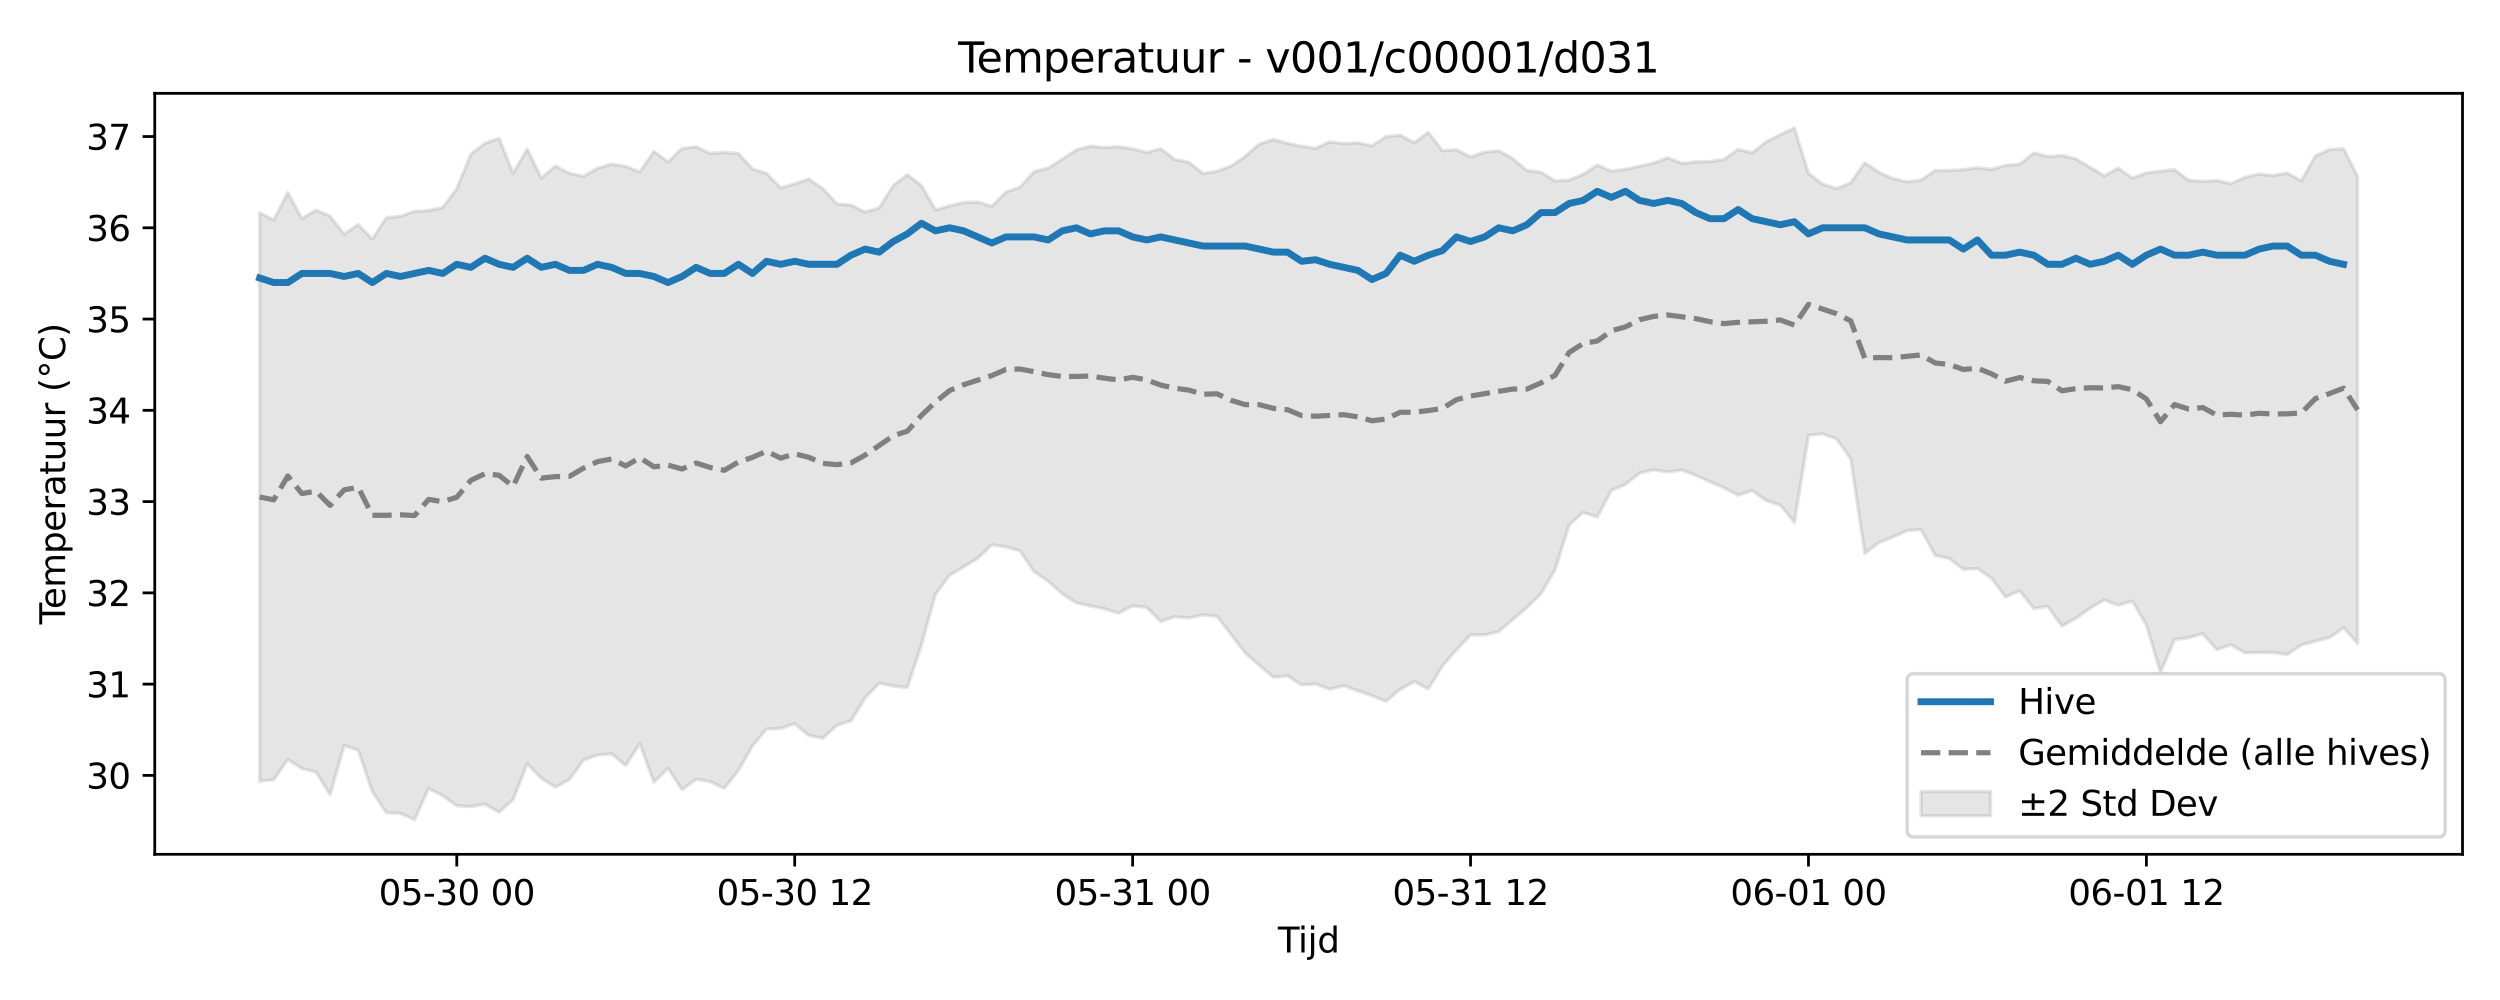 <?xml version="1.0" encoding="utf-8" standalone="no"?>
<!DOCTYPE svg PUBLIC "-//W3C//DTD SVG 1.1//EN"
  "http://www.w3.org/Graphics/SVG/1.1/DTD/svg11.dtd">
<svg xmlns:xlink="http://www.w3.org/1999/xlink" width="720pt" height="288pt" viewBox="0 0 720 288" xmlns="http://www.w3.org/2000/svg" version="1.1">
 <defs>
  <style type="text/css">*{stroke-linejoin: round; stroke-linecap: butt}</style>
 </defs>
 <g id="figure_1">
  <g id="patch_1">
   <path d="M 0 288 
L 720 288 
L 720 0 
L 0 0 
z
" style="fill: #ffffff"/>
  </g>
  <g id="axes_1">
   <g id="patch_2">
    <path d="M 44.57 246.04 
L 709.2 246.04 
L 709.2 26.88 
L 44.57 26.88 
z
" style="fill: #ffffff"/>
   </g>
   <g id="FillBetweenPolyCollection_1">
    <defs>
     <path id="m0f12e2bf1c" d="M 74.78 -226.684 
L 74.78 -63.018 
L 78.836 -63.426 
L 82.891 -69.26 
L 86.946 -66.676 
L 91.001 -65.64 
L 95.056 -59.127 
L 99.111 -73.285 
L 103.166 -71.978 
L 107.221 -60.052 
L 111.276 -53.883 
L 115.331 -53.757 
L 119.386 -51.922 
L 123.442 -60.937 
L 127.497 -58.834 
L 131.552 -55.934 
L 135.607 -55.712 
L 139.662 -56.413 
L 143.717 -54.081 
L 147.772 -57.736 
L 151.827 -67.998 
L 155.882 -63.849 
L 159.937 -61.3 
L 163.993 -63.507 
L 168.048 -69.127 
L 172.103 -70.565 
L 176.158 -70.871 
L 180.213 -67.519 
L 184.268 -73.867 
L 188.323 -62.714 
L 192.378 -66.748 
L 196.433 -60.608 
L 200.488 -63.589 
L 204.543 -62.893 
L 208.599 -60.967 
L 212.654 -66.067 
L 216.709 -73.176 
L 220.764 -78.047 
L 224.819 -78.178 
L 228.874 -79.581 
L 232.929 -76.173 
L 236.984 -75.43 
L 241.039 -79.079 
L 245.094 -80.428 
L 249.15 -86.939 
L 253.205 -91.245 
L 257.26 -90.434 
L 261.315 -89.982 
L 265.37 -102.207 
L 269.425 -116.881 
L 273.48 -122.339 
L 277.535 -124.735 
L 281.59 -127.236 
L 285.645 -131.095 
L 289.7 -130.49 
L 293.756 -129.358 
L 297.811 -123.367 
L 301.866 -120.611 
L 305.921 -116.985 
L 309.976 -114.374 
L 314.031 -113.493 
L 318.086 -112.657 
L 322.141 -111.42 
L 326.196 -113.522 
L 330.251 -113.063 
L 334.307 -109.004 
L 338.362 -110.383 
L 342.417 -110.023 
L 346.472 -110.893 
L 350.527 -110.488 
L 354.582 -105.212 
L 358.637 -99.927 
L 362.692 -96.373 
L 366.747 -92.962 
L 370.802 -93.318 
L 374.857 -90.754 
L 378.913 -91.004 
L 382.968 -89.484 
L 387.023 -90.51 
L 391.078 -89.033 
L 395.133 -87.632 
L 399.188 -86.005 
L 403.243 -89.446 
L 407.298 -91.694 
L 411.353 -89.602 
L 415.408 -96.178 
L 419.463 -100.855 
L 423.519 -105.114 
L 427.574 -105.113 
L 431.629 -106.104 
L 435.684 -109.558 
L 439.739 -112.992 
L 443.794 -116.987 
L 447.849 -123.898 
L 451.904 -136.792 
L 455.959 -140.409 
L 460.014 -139.1 
L 464.07 -146.759 
L 468.125 -148.486 
L 472.18 -151.716 
L 476.235 -152.696 
L 480.29 -152.044 
L 484.345 -152.644 
L 488.4 -151.084 
L 492.455 -149.255 
L 496.51 -147.51 
L 500.565 -145.387 
L 504.62 -146.726 
L 508.676 -143.807 
L 512.731 -142.507 
L 516.786 -137.554 
L 520.841 -162.605 
L 524.896 -163.053 
L 528.951 -161.61 
L 533.006 -155.823 
L 537.061 -128.586 
L 541.116 -131.708 
L 545.171 -133.333 
L 549.227 -135.19 
L 553.282 -135.439 
L 557.337 -128.031 
L 561.392 -127.157 
L 565.447 -124.045 
L 569.502 -124.247 
L 573.557 -121.438 
L 577.612 -116.048 
L 581.667 -117.865 
L 585.722 -112.737 
L 589.777 -113.373 
L 593.833 -107.685 
L 597.888 -109.95 
L 601.943 -112.834 
L 605.998 -115.21 
L 610.053 -113.689 
L 614.108 -114.87 
L 618.163 -107.963 
L 622.218 -94.382 
L 626.273 -103.815 
L 630.328 -104.335 
L 634.384 -105.498 
L 638.439 -100.902 
L 642.494 -102.308 
L 646.549 -99.96 
L 650.604 -100.07 
L 654.659 -100.076 
L 658.714 -99.464 
L 662.769 -102.247 
L 666.824 -103.352 
L 670.879 -104.369 
L 674.934 -107.217 
L 678.99 -102.723 
L 678.99 -237.215 
L 678.99 -237.215 
L 674.934 -245.196 
L 670.879 -244.914 
L 666.824 -243.052 
L 662.769 -235.896 
L 658.714 -238.179 
L 654.659 -237.442 
L 650.604 -237.885 
L 646.549 -236.932 
L 642.494 -235.085 
L 638.439 -235.99 
L 634.384 -235.775 
L 630.328 -236.062 
L 626.273 -239.148 
L 622.218 -238.692 
L 618.163 -238.191 
L 614.108 -236.666 
L 610.053 -239.6 
L 605.998 -237.328 
L 601.943 -239.829 
L 597.888 -242.213 
L 593.833 -243.226 
L 589.777 -242.92 
L 585.722 -243.932 
L 581.667 -240.682 
L 577.612 -240.371 
L 573.557 -239.236 
L 569.502 -239.682 
L 565.447 -239.133 
L 561.392 -238.9 
L 557.337 -238.901 
L 553.282 -236.125 
L 549.227 -235.623 
L 545.171 -236.604 
L 541.116 -238.354 
L 537.061 -241.142 
L 533.006 -235.343 
L 528.951 -233.674 
L 524.896 -235.005 
L 520.841 -238.082 
L 516.786 -251.158 
L 512.731 -249.21 
L 508.676 -247.158 
L 504.62 -243.989 
L 500.565 -244.952 
L 496.51 -242.079 
L 492.455 -241.461 
L 488.4 -241.383 
L 484.345 -240.95 
L 480.29 -242.552 
L 476.235 -241.023 
L 472.18 -240.126 
L 468.125 -239.225 
L 464.07 -238.699 
L 460.014 -240.475 
L 455.959 -237.789 
L 451.904 -236.149 
L 447.849 -235.9 
L 443.794 -238.43 
L 439.739 -238.92 
L 435.684 -242.355 
L 431.629 -244.557 
L 427.574 -244.171 
L 423.519 -242.793 
L 419.463 -244.924 
L 415.408 -244.594 
L 411.353 -249.919 
L 407.298 -246.887 
L 403.243 -249.073 
L 399.188 -248.634 
L 395.133 -246.006 
L 391.078 -246.857 
L 387.023 -246.632 
L 382.968 -247.157 
L 378.913 -245.262 
L 374.857 -245.887 
L 370.802 -246.703 
L 366.747 -247.81 
L 362.692 -246.527 
L 358.637 -242.973 
L 354.582 -240.191 
L 350.527 -238.67 
L 346.472 -238.015 
L 342.417 -241.264 
L 338.362 -242.03 
L 334.307 -245.161 
L 330.251 -244.106 
L 326.196 -245.149 
L 322.141 -245.75 
L 318.086 -245.514 
L 314.031 -245.93 
L 309.976 -244.798 
L 305.921 -242.187 
L 301.866 -239.562 
L 297.811 -238.559 
L 293.756 -234.07 
L 289.7 -232.688 
L 285.645 -228.577 
L 281.59 -229.809 
L 277.535 -229.681 
L 273.48 -228.697 
L 269.425 -227.521 
L 265.37 -234.559 
L 261.315 -237.647 
L 257.26 -234.566 
L 253.205 -228.123 
L 249.15 -226.921 
L 245.094 -228.926 
L 241.039 -229.274 
L 236.984 -233.674 
L 232.929 -236.436 
L 228.874 -235.03 
L 224.819 -233.93 
L 220.764 -238.067 
L 216.709 -239.37 
L 212.654 -243.788 
L 208.599 -244.131 
L 204.543 -243.833 
L 200.488 -245.702 
L 196.433 -245.242 
L 192.378 -241.355 
L 188.323 -244.387 
L 184.268 -238.491 
L 180.213 -240.083 
L 176.158 -240.736 
L 172.103 -239.54 
L 168.048 -237.223 
L 163.993 -238.087 
L 159.937 -240.169 
L 155.882 -236.744 
L 151.827 -245.07 
L 147.772 -238.099 
L 143.717 -248.18 
L 139.662 -246.725 
L 135.607 -243.628 
L 131.552 -233.643 
L 127.497 -228.24 
L 123.442 -227.389 
L 119.386 -227.12 
L 115.331 -225.723 
L 111.276 -225.305 
L 107.221 -219.136 
L 103.166 -223.357 
L 99.111 -220.548 
L 95.056 -225.756 
L 91.001 -227.442 
L 86.946 -225.029 
L 82.891 -232.563 
L 78.836 -224.67 
L 74.78 -226.684 
z
" style="stroke: #808080; stroke-opacity: 0.2"/>
    </defs>
    <g clip-path="url(#pb720c09d26)">
     <use xlink:href="#m0f12e2bf1c" x="0" y="288" style="fill: #808080; fill-opacity: 0.2; stroke: #808080; stroke-opacity: 0.2"/>
    </g>
   </g>
   <g id="matplotlib.axis_1">
    <g id="xtick_1">
     <g id="line2d_1">
      <defs>
       <path id="mec2da47ba2" d="M 0 0 
L 0 3.5 
" style="stroke: #000000; stroke-width: 0.8"/>
      </defs>
      <g>
       <use xlink:href="#mec2da47ba2" x="131.552" y="246.04" style="stroke: #000000; stroke-width: 0.8"/>
      </g>
     </g>
     <g id="text_1">
      <!-- 05-30 00 -->
      <g transform="translate(109.071 260.638) scale(0.1 -0.1)">
       <defs>
        <path id="DejaVuSans-30" d="M 2034 4250 
Q 1547 4250 1301 3770 
Q 1056 3291 1056 2328 
Q 1056 1369 1301 889 
Q 1547 409 2034 409 
Q 2525 409 2770 889 
Q 3016 1369 3016 2328 
Q 3016 3291 2770 3770 
Q 2525 4250 2034 4250 
z
M 2034 4750 
Q 2819 4750 3233 4129 
Q 3647 3509 3647 2328 
Q 3647 1150 3233 529 
Q 2819 -91 2034 -91 
Q 1250 -91 836 529 
Q 422 1150 422 2328 
Q 422 3509 836 4129 
Q 1250 4750 2034 4750 
z
" transform="scale(0.016)"/>
        <path id="DejaVuSans-35" d="M 691 4666 
L 3169 4666 
L 3169 4134 
L 1269 4134 
L 1269 2991 
Q 1406 3038 1543 3061 
Q 1681 3084 1819 3084 
Q 2600 3084 3056 2656 
Q 3513 2228 3513 1497 
Q 3513 744 3044 326 
Q 2575 -91 1722 -91 
Q 1428 -91 1123 -41 
Q 819 9 494 109 
L 494 744 
Q 775 591 1075 516 
Q 1375 441 1709 441 
Q 2250 441 2565 725 
Q 2881 1009 2881 1497 
Q 2881 1984 2565 2268 
Q 2250 2553 1709 2553 
Q 1456 2553 1204 2497 
Q 953 2441 691 2322 
L 691 4666 
z
" transform="scale(0.016)"/>
        <path id="DejaVuSans-2d" d="M 313 2009 
L 1997 2009 
L 1997 1497 
L 313 1497 
L 313 2009 
z
" transform="scale(0.016)"/>
        <path id="DejaVuSans-33" d="M 2597 2516 
Q 3050 2419 3304 2112 
Q 3559 1806 3559 1356 
Q 3559 666 3084 287 
Q 2609 -91 1734 -91 
Q 1441 -91 1130 -33 
Q 819 25 488 141 
L 488 750 
Q 750 597 1062 519 
Q 1375 441 1716 441 
Q 2309 441 2620 675 
Q 2931 909 2931 1356 
Q 2931 1769 2642 2001 
Q 2353 2234 1838 2234 
L 1294 2234 
L 1294 2753 
L 1863 2753 
Q 2328 2753 2575 2939 
Q 2822 3125 2822 3475 
Q 2822 3834 2567 4026 
Q 2313 4219 1838 4219 
Q 1578 4219 1281 4162 
Q 984 4106 628 3988 
L 628 4550 
Q 988 4650 1302 4700 
Q 1616 4750 1894 4750 
Q 2613 4750 3031 4423 
Q 3450 4097 3450 3541 
Q 3450 3153 3228 2886 
Q 3006 2619 2597 2516 
z
" transform="scale(0.016)"/>
        <path id="DejaVuSans-20" transform="scale(0.016)"/>
       </defs>
       <use xlink:href="#DejaVuSans-30"/>
       <use xlink:href="#DejaVuSans-35" transform="translate(63.623 0)"/>
       <use xlink:href="#DejaVuSans-2d" transform="translate(127.246 0)"/>
       <use xlink:href="#DejaVuSans-33" transform="translate(163.33 0)"/>
       <use xlink:href="#DejaVuSans-30" transform="translate(226.953 0)"/>
       <use xlink:href="#DejaVuSans-20" transform="translate(290.576 0)"/>
       <use xlink:href="#DejaVuSans-30" transform="translate(322.363 0)"/>
       <use xlink:href="#DejaVuSans-30" transform="translate(385.986 0)"/>
      </g>
     </g>
    </g>
    <g id="xtick_2">
     <g id="line2d_2">
      <g>
       <use xlink:href="#mec2da47ba2" x="228.874" y="246.04" style="stroke: #000000; stroke-width: 0.8"/>
      </g>
     </g>
     <g id="text_2">
      <!-- 05-30 12 -->
      <g transform="translate(206.394 260.638) scale(0.1 -0.1)">
       <defs>
        <path id="DejaVuSans-31" d="M 794 531 
L 1825 531 
L 1825 4091 
L 703 3866 
L 703 4441 
L 1819 4666 
L 2450 4666 
L 2450 531 
L 3481 531 
L 3481 0 
L 794 0 
L 794 531 
z
" transform="scale(0.016)"/>
        <path id="DejaVuSans-32" d="M 1228 531 
L 3431 531 
L 3431 0 
L 469 0 
L 469 531 
Q 828 903 1448 1529 
Q 2069 2156 2228 2338 
Q 2531 2678 2651 2914 
Q 2772 3150 2772 3378 
Q 2772 3750 2511 3984 
Q 2250 4219 1831 4219 
Q 1534 4219 1204 4116 
Q 875 4013 500 3803 
L 500 4441 
Q 881 4594 1212 4672 
Q 1544 4750 1819 4750 
Q 2544 4750 2975 4387 
Q 3406 4025 3406 3419 
Q 3406 3131 3298 2873 
Q 3191 2616 2906 2266 
Q 2828 2175 2409 1742 
Q 1991 1309 1228 531 
z
" transform="scale(0.016)"/>
       </defs>
       <use xlink:href="#DejaVuSans-30"/>
       <use xlink:href="#DejaVuSans-35" transform="translate(63.623 0)"/>
       <use xlink:href="#DejaVuSans-2d" transform="translate(127.246 0)"/>
       <use xlink:href="#DejaVuSans-33" transform="translate(163.33 0)"/>
       <use xlink:href="#DejaVuSans-30" transform="translate(226.953 0)"/>
       <use xlink:href="#DejaVuSans-20" transform="translate(290.576 0)"/>
       <use xlink:href="#DejaVuSans-31" transform="translate(322.363 0)"/>
       <use xlink:href="#DejaVuSans-32" transform="translate(385.986 0)"/>
      </g>
     </g>
    </g>
    <g id="xtick_3">
     <g id="line2d_3">
      <g>
       <use xlink:href="#mec2da47ba2" x="326.196" y="246.04" style="stroke: #000000; stroke-width: 0.8"/>
      </g>
     </g>
     <g id="text_3">
      <!-- 05-31 00 -->
      <g transform="translate(303.716 260.638) scale(0.1 -0.1)">
       <use xlink:href="#DejaVuSans-30"/>
       <use xlink:href="#DejaVuSans-35" transform="translate(63.623 0)"/>
       <use xlink:href="#DejaVuSans-2d" transform="translate(127.246 0)"/>
       <use xlink:href="#DejaVuSans-33" transform="translate(163.33 0)"/>
       <use xlink:href="#DejaVuSans-31" transform="translate(226.953 0)"/>
       <use xlink:href="#DejaVuSans-20" transform="translate(290.576 0)"/>
       <use xlink:href="#DejaVuSans-30" transform="translate(322.363 0)"/>
       <use xlink:href="#DejaVuSans-30" transform="translate(385.986 0)"/>
      </g>
     </g>
    </g>
    <g id="xtick_4">
     <g id="line2d_4">
      <g>
       <use xlink:href="#mec2da47ba2" x="423.519" y="246.04" style="stroke: #000000; stroke-width: 0.8"/>
      </g>
     </g>
     <g id="text_4">
      <!-- 05-31 12 -->
      <g transform="translate(401.038 260.638) scale(0.1 -0.1)">
       <use xlink:href="#DejaVuSans-30"/>
       <use xlink:href="#DejaVuSans-35" transform="translate(63.623 0)"/>
       <use xlink:href="#DejaVuSans-2d" transform="translate(127.246 0)"/>
       <use xlink:href="#DejaVuSans-33" transform="translate(163.33 0)"/>
       <use xlink:href="#DejaVuSans-31" transform="translate(226.953 0)"/>
       <use xlink:href="#DejaVuSans-20" transform="translate(290.576 0)"/>
       <use xlink:href="#DejaVuSans-31" transform="translate(322.363 0)"/>
       <use xlink:href="#DejaVuSans-32" transform="translate(385.986 0)"/>
      </g>
     </g>
    </g>
    <g id="xtick_5">
     <g id="line2d_5">
      <g>
       <use xlink:href="#mec2da47ba2" x="520.841" y="246.04" style="stroke: #000000; stroke-width: 0.8"/>
      </g>
     </g>
     <g id="text_5">
      <!-- 06-01 00 -->
      <g transform="translate(498.36 260.638) scale(0.1 -0.1)">
       <defs>
        <path id="DejaVuSans-36" d="M 2113 2584 
Q 1688 2584 1439 2293 
Q 1191 2003 1191 1497 
Q 1191 994 1439 701 
Q 1688 409 2113 409 
Q 2538 409 2786 701 
Q 3034 994 3034 1497 
Q 3034 2003 2786 2293 
Q 2538 2584 2113 2584 
z
M 3366 4563 
L 3366 3988 
Q 3128 4100 2886 4159 
Q 2644 4219 2406 4219 
Q 1781 4219 1451 3797 
Q 1122 3375 1075 2522 
Q 1259 2794 1537 2939 
Q 1816 3084 2150 3084 
Q 2853 3084 3261 2657 
Q 3669 2231 3669 1497 
Q 3669 778 3244 343 
Q 2819 -91 2113 -91 
Q 1303 -91 875 529 
Q 447 1150 447 2328 
Q 447 3434 972 4092 
Q 1497 4750 2381 4750 
Q 2619 4750 2861 4703 
Q 3103 4656 3366 4563 
z
" transform="scale(0.016)"/>
       </defs>
       <use xlink:href="#DejaVuSans-30"/>
       <use xlink:href="#DejaVuSans-36" transform="translate(63.623 0)"/>
       <use xlink:href="#DejaVuSans-2d" transform="translate(127.246 0)"/>
       <use xlink:href="#DejaVuSans-30" transform="translate(163.33 0)"/>
       <use xlink:href="#DejaVuSans-31" transform="translate(226.953 0)"/>
       <use xlink:href="#DejaVuSans-20" transform="translate(290.576 0)"/>
       <use xlink:href="#DejaVuSans-30" transform="translate(322.363 0)"/>
       <use xlink:href="#DejaVuSans-30" transform="translate(385.986 0)"/>
      </g>
     </g>
    </g>
    <g id="xtick_6">
     <g id="line2d_6">
      <g>
       <use xlink:href="#mec2da47ba2" x="618.163" y="246.04" style="stroke: #000000; stroke-width: 0.8"/>
      </g>
     </g>
     <g id="text_6">
      <!-- 06-01 12 -->
      <g transform="translate(595.683 260.638) scale(0.1 -0.1)">
       <use xlink:href="#DejaVuSans-30"/>
       <use xlink:href="#DejaVuSans-36" transform="translate(63.623 0)"/>
       <use xlink:href="#DejaVuSans-2d" transform="translate(127.246 0)"/>
       <use xlink:href="#DejaVuSans-30" transform="translate(163.33 0)"/>
       <use xlink:href="#DejaVuSans-31" transform="translate(226.953 0)"/>
       <use xlink:href="#DejaVuSans-20" transform="translate(290.576 0)"/>
       <use xlink:href="#DejaVuSans-31" transform="translate(322.363 0)"/>
       <use xlink:href="#DejaVuSans-32" transform="translate(385.986 0)"/>
      </g>
     </g>
    </g>
    <g id="text_7">
     <!-- Tijd -->
     <g transform="translate(368.035 274.317) scale(0.1 -0.1)">
      <defs>
       <path id="DejaVuSans-54" d="M -19 4666 
L 3928 4666 
L 3928 4134 
L 2272 4134 
L 2272 0 
L 1638 0 
L 1638 4134 
L -19 4134 
L -19 4666 
z
" transform="scale(0.016)"/>
       <path id="DejaVuSans-69" d="M 603 3500 
L 1178 3500 
L 1178 0 
L 603 0 
L 603 3500 
z
M 603 4863 
L 1178 4863 
L 1178 4134 
L 603 4134 
L 603 4863 
z
" transform="scale(0.016)"/>
       <path id="DejaVuSans-6a" d="M 603 3500 
L 1178 3500 
L 1178 -63 
Q 1178 -731 923 -1031 
Q 669 -1331 103 -1331 
L -116 -1331 
L -116 -844 
L 38 -844 
Q 366 -844 484 -692 
Q 603 -541 603 -63 
L 603 3500 
z
M 603 4863 
L 1178 4863 
L 1178 4134 
L 603 4134 
L 603 4863 
z
" transform="scale(0.016)"/>
       <path id="DejaVuSans-64" d="M 2906 2969 
L 2906 4863 
L 3481 4863 
L 3481 0 
L 2906 0 
L 2906 525 
Q 2725 213 2448 61 
Q 2172 -91 1784 -91 
Q 1150 -91 751 415 
Q 353 922 353 1747 
Q 353 2572 751 3078 
Q 1150 3584 1784 3584 
Q 2172 3584 2448 3432 
Q 2725 3281 2906 2969 
z
M 947 1747 
Q 947 1113 1208 752 
Q 1469 391 1925 391 
Q 2381 391 2643 752 
Q 2906 1113 2906 1747 
Q 2906 2381 2643 2742 
Q 2381 3103 1925 3103 
Q 1469 3103 1208 2742 
Q 947 2381 947 1747 
z
" transform="scale(0.016)"/>
      </defs>
      <use xlink:href="#DejaVuSans-54"/>
      <use xlink:href="#DejaVuSans-69" transform="translate(57.959 0)"/>
      <use xlink:href="#DejaVuSans-6a" transform="translate(85.742 0)"/>
      <use xlink:href="#DejaVuSans-64" transform="translate(113.525 0)"/>
     </g>
    </g>
   </g>
   <g id="matplotlib.axis_2">
    <g id="ytick_1">
     <g id="line2d_7">
      <defs>
       <path id="mcce3155d65" d="M 0 0 
L -3.5 0 
" style="stroke: #000000; stroke-width: 0.8"/>
      </defs>
      <g>
       <use xlink:href="#mcce3155d65" x="44.57" y="223.321" style="stroke: #000000; stroke-width: 0.8"/>
      </g>
     </g>
     <g id="text_8">
      <!-- 30 -->
      <g transform="translate(24.845 227.12) scale(0.1 -0.1)">
       <use xlink:href="#DejaVuSans-33"/>
       <use xlink:href="#DejaVuSans-30" transform="translate(63.623 0)"/>
      </g>
     </g>
    </g>
    <g id="ytick_2">
     <g id="line2d_8">
      <g>
       <use xlink:href="#mcce3155d65" x="44.57" y="197.035" style="stroke: #000000; stroke-width: 0.8"/>
      </g>
     </g>
     <g id="text_9">
      <!-- 31 -->
      <g transform="translate(24.845 200.834) scale(0.1 -0.1)">
       <use xlink:href="#DejaVuSans-33"/>
       <use xlink:href="#DejaVuSans-31" transform="translate(63.623 0)"/>
      </g>
     </g>
    </g>
    <g id="ytick_3">
     <g id="line2d_9">
      <g>
       <use xlink:href="#mcce3155d65" x="44.57" y="170.749" style="stroke: #000000; stroke-width: 0.8"/>
      </g>
     </g>
     <g id="text_10">
      <!-- 32 -->
      <g transform="translate(24.845 174.548) scale(0.1 -0.1)">
       <use xlink:href="#DejaVuSans-33"/>
       <use xlink:href="#DejaVuSans-32" transform="translate(63.623 0)"/>
      </g>
     </g>
    </g>
    <g id="ytick_4">
     <g id="line2d_10">
      <g>
       <use xlink:href="#mcce3155d65" x="44.57" y="144.463" style="stroke: #000000; stroke-width: 0.8"/>
      </g>
     </g>
     <g id="text_11">
      <!-- 33 -->
      <g transform="translate(24.845 148.262) scale(0.1 -0.1)">
       <use xlink:href="#DejaVuSans-33"/>
       <use xlink:href="#DejaVuSans-33" transform="translate(63.623 0)"/>
      </g>
     </g>
    </g>
    <g id="ytick_5">
     <g id="line2d_11">
      <g>
       <use xlink:href="#mcce3155d65" x="44.57" y="118.177" style="stroke: #000000; stroke-width: 0.8"/>
      </g>
     </g>
     <g id="text_12">
      <!-- 34 -->
      <g transform="translate(24.845 121.976) scale(0.1 -0.1)">
       <defs>
        <path id="DejaVuSans-34" d="M 2419 4116 
L 825 1625 
L 2419 1625 
L 2419 4116 
z
M 2253 4666 
L 3047 4666 
L 3047 1625 
L 3713 1625 
L 3713 1100 
L 3047 1100 
L 3047 0 
L 2419 0 
L 2419 1100 
L 313 1100 
L 313 1709 
L 2253 4666 
z
" transform="scale(0.016)"/>
       </defs>
       <use xlink:href="#DejaVuSans-33"/>
       <use xlink:href="#DejaVuSans-34" transform="translate(63.623 0)"/>
      </g>
     </g>
    </g>
    <g id="ytick_6">
     <g id="line2d_12">
      <g>
       <use xlink:href="#mcce3155d65" x="44.57" y="91.891" style="stroke: #000000; stroke-width: 0.8"/>
      </g>
     </g>
     <g id="text_13">
      <!-- 35 -->
      <g transform="translate(24.845 95.691) scale(0.1 -0.1)">
       <use xlink:href="#DejaVuSans-33"/>
       <use xlink:href="#DejaVuSans-35" transform="translate(63.623 0)"/>
      </g>
     </g>
    </g>
    <g id="ytick_7">
     <g id="line2d_13">
      <g>
       <use xlink:href="#mcce3155d65" x="44.57" y="65.606" style="stroke: #000000; stroke-width: 0.8"/>
      </g>
     </g>
     <g id="text_14">
      <!-- 36 -->
      <g transform="translate(24.845 69.405) scale(0.1 -0.1)">
       <use xlink:href="#DejaVuSans-33"/>
       <use xlink:href="#DejaVuSans-36" transform="translate(63.623 0)"/>
      </g>
     </g>
    </g>
    <g id="ytick_8">
     <g id="line2d_14">
      <g>
       <use xlink:href="#mcce3155d65" x="44.57" y="39.32" style="stroke: #000000; stroke-width: 0.8"/>
      </g>
     </g>
     <g id="text_15">
      <!-- 37 -->
      <g transform="translate(24.845 43.119) scale(0.1 -0.1)">
       <defs>
        <path id="DejaVuSans-37" d="M 525 4666 
L 3525 4666 
L 3525 4397 
L 1831 0 
L 1172 0 
L 2766 4134 
L 525 4134 
L 525 4666 
z
" transform="scale(0.016)"/>
       </defs>
       <use xlink:href="#DejaVuSans-33"/>
       <use xlink:href="#DejaVuSans-37" transform="translate(63.623 0)"/>
      </g>
     </g>
    </g>
    <g id="text_16">
     <!-- Temperatuur (°C) -->
     <g transform="translate(18.765 179.816) rotate(-90) scale(0.1 -0.1)">
      <defs>
       <path id="DejaVuSans-65" d="M 3597 1894 
L 3597 1613 
L 953 1613 
Q 991 1019 1311 708 
Q 1631 397 2203 397 
Q 2534 397 2845 478 
Q 3156 559 3463 722 
L 3463 178 
Q 3153 47 2828 -22 
Q 2503 -91 2169 -91 
Q 1331 -91 842 396 
Q 353 884 353 1716 
Q 353 2575 817 3079 
Q 1281 3584 2069 3584 
Q 2775 3584 3186 3129 
Q 3597 2675 3597 1894 
z
M 3022 2063 
Q 3016 2534 2758 2815 
Q 2500 3097 2075 3097 
Q 1594 3097 1305 2825 
Q 1016 2553 972 2059 
L 3022 2063 
z
" transform="scale(0.016)"/>
       <path id="DejaVuSans-6d" d="M 3328 2828 
Q 3544 3216 3844 3400 
Q 4144 3584 4550 3584 
Q 5097 3584 5394 3201 
Q 5691 2819 5691 2113 
L 5691 0 
L 5113 0 
L 5113 2094 
Q 5113 2597 4934 2840 
Q 4756 3084 4391 3084 
Q 3944 3084 3684 2787 
Q 3425 2491 3425 1978 
L 3425 0 
L 2847 0 
L 2847 2094 
Q 2847 2600 2669 2842 
Q 2491 3084 2119 3084 
Q 1678 3084 1418 2786 
Q 1159 2488 1159 1978 
L 1159 0 
L 581 0 
L 581 3500 
L 1159 3500 
L 1159 2956 
Q 1356 3278 1631 3431 
Q 1906 3584 2284 3584 
Q 2666 3584 2933 3390 
Q 3200 3197 3328 2828 
z
" transform="scale(0.016)"/>
       <path id="DejaVuSans-70" d="M 1159 525 
L 1159 -1331 
L 581 -1331 
L 581 3500 
L 1159 3500 
L 1159 2969 
Q 1341 3281 1617 3432 
Q 1894 3584 2278 3584 
Q 2916 3584 3314 3078 
Q 3713 2572 3713 1747 
Q 3713 922 3314 415 
Q 2916 -91 2278 -91 
Q 1894 -91 1617 61 
Q 1341 213 1159 525 
z
M 3116 1747 
Q 3116 2381 2855 2742 
Q 2594 3103 2138 3103 
Q 1681 3103 1420 2742 
Q 1159 2381 1159 1747 
Q 1159 1113 1420 752 
Q 1681 391 2138 391 
Q 2594 391 2855 752 
Q 3116 1113 3116 1747 
z
" transform="scale(0.016)"/>
       <path id="DejaVuSans-72" d="M 2631 2963 
Q 2534 3019 2420 3045 
Q 2306 3072 2169 3072 
Q 1681 3072 1420 2755 
Q 1159 2438 1159 1844 
L 1159 0 
L 581 0 
L 581 3500 
L 1159 3500 
L 1159 2956 
Q 1341 3275 1631 3429 
Q 1922 3584 2338 3584 
Q 2397 3584 2469 3576 
Q 2541 3569 2628 3553 
L 2631 2963 
z
" transform="scale(0.016)"/>
       <path id="DejaVuSans-61" d="M 2194 1759 
Q 1497 1759 1228 1600 
Q 959 1441 959 1056 
Q 959 750 1161 570 
Q 1363 391 1709 391 
Q 2188 391 2477 730 
Q 2766 1069 2766 1631 
L 2766 1759 
L 2194 1759 
z
M 3341 1997 
L 3341 0 
L 2766 0 
L 2766 531 
Q 2569 213 2275 61 
Q 1981 -91 1556 -91 
Q 1019 -91 701 211 
Q 384 513 384 1019 
Q 384 1609 779 1909 
Q 1175 2209 1959 2209 
L 2766 2209 
L 2766 2266 
Q 2766 2663 2505 2880 
Q 2244 3097 1772 3097 
Q 1472 3097 1187 3025 
Q 903 2953 641 2809 
L 641 3341 
Q 956 3463 1253 3523 
Q 1550 3584 1831 3584 
Q 2591 3584 2966 3190 
Q 3341 2797 3341 1997 
z
" transform="scale(0.016)"/>
       <path id="DejaVuSans-74" d="M 1172 4494 
L 1172 3500 
L 2356 3500 
L 2356 3053 
L 1172 3053 
L 1172 1153 
Q 1172 725 1289 603 
Q 1406 481 1766 481 
L 2356 481 
L 2356 0 
L 1766 0 
Q 1100 0 847 248 
Q 594 497 594 1153 
L 594 3053 
L 172 3053 
L 172 3500 
L 594 3500 
L 594 4494 
L 1172 4494 
z
" transform="scale(0.016)"/>
       <path id="DejaVuSans-75" d="M 544 1381 
L 544 3500 
L 1119 3500 
L 1119 1403 
Q 1119 906 1312 657 
Q 1506 409 1894 409 
Q 2359 409 2629 706 
Q 2900 1003 2900 1516 
L 2900 3500 
L 3475 3500 
L 3475 0 
L 2900 0 
L 2900 538 
Q 2691 219 2414 64 
Q 2138 -91 1772 -91 
Q 1169 -91 856 284 
Q 544 659 544 1381 
z
M 1991 3584 
L 1991 3584 
z
" transform="scale(0.016)"/>
       <path id="DejaVuSans-28" d="M 1984 4856 
Q 1566 4138 1362 3434 
Q 1159 2731 1159 2009 
Q 1159 1288 1364 580 
Q 1569 -128 1984 -844 
L 1484 -844 
Q 1016 -109 783 600 
Q 550 1309 550 2009 
Q 550 2706 781 3412 
Q 1013 4119 1484 4856 
L 1984 4856 
z
" transform="scale(0.016)"/>
       <path id="DejaVuSans-b0" d="M 1600 4347 
Q 1350 4347 1178 4173 
Q 1006 4000 1006 3750 
Q 1006 3503 1178 3333 
Q 1350 3163 1600 3163 
Q 1850 3163 2022 3333 
Q 2194 3503 2194 3750 
Q 2194 3997 2020 4172 
Q 1847 4347 1600 4347 
z
M 1600 4750 
Q 1800 4750 1984 4673 
Q 2169 4597 2303 4453 
Q 2447 4313 2519 4134 
Q 2591 3956 2591 3750 
Q 2591 3338 2302 3052 
Q 2013 2766 1594 2766 
Q 1172 2766 890 3047 
Q 609 3328 609 3750 
Q 609 4169 896 4459 
Q 1184 4750 1600 4750 
z
" transform="scale(0.016)"/>
       <path id="DejaVuSans-43" d="M 4122 4306 
L 4122 3641 
Q 3803 3938 3442 4084 
Q 3081 4231 2675 4231 
Q 1875 4231 1450 3742 
Q 1025 3253 1025 2328 
Q 1025 1406 1450 917 
Q 1875 428 2675 428 
Q 3081 428 3442 575 
Q 3803 722 4122 1019 
L 4122 359 
Q 3791 134 3420 21 
Q 3050 -91 2638 -91 
Q 1578 -91 968 557 
Q 359 1206 359 2328 
Q 359 3453 968 4101 
Q 1578 4750 2638 4750 
Q 3056 4750 3426 4639 
Q 3797 4528 4122 4306 
z
" transform="scale(0.016)"/>
       <path id="DejaVuSans-29" d="M 513 4856 
L 1013 4856 
Q 1481 4119 1714 3412 
Q 1947 2706 1947 2009 
Q 1947 1309 1714 600 
Q 1481 -109 1013 -844 
L 513 -844 
Q 928 -128 1133 580 
Q 1338 1288 1338 2009 
Q 1338 2731 1133 3434 
Q 928 4138 513 4856 
z
" transform="scale(0.016)"/>
      </defs>
      <use xlink:href="#DejaVuSans-54"/>
      <use xlink:href="#DejaVuSans-65" transform="translate(44.084 0)"/>
      <use xlink:href="#DejaVuSans-6d" transform="translate(105.607 0)"/>
      <use xlink:href="#DejaVuSans-70" transform="translate(203.02 0)"/>
      <use xlink:href="#DejaVuSans-65" transform="translate(266.496 0)"/>
      <use xlink:href="#DejaVuSans-72" transform="translate(328.02 0)"/>
      <use xlink:href="#DejaVuSans-61" transform="translate(369.133 0)"/>
      <use xlink:href="#DejaVuSans-74" transform="translate(430.412 0)"/>
      <use xlink:href="#DejaVuSans-75" transform="translate(469.621 0)"/>
      <use xlink:href="#DejaVuSans-75" transform="translate(533 0)"/>
      <use xlink:href="#DejaVuSans-72" transform="translate(596.379 0)"/>
      <use xlink:href="#DejaVuSans-20" transform="translate(637.492 0)"/>
      <use xlink:href="#DejaVuSans-28" transform="translate(669.279 0)"/>
      <use xlink:href="#DejaVuSans-b0" transform="translate(708.293 0)"/>
      <use xlink:href="#DejaVuSans-43" transform="translate(758.293 0)"/>
      <use xlink:href="#DejaVuSans-29" transform="translate(828.117 0)"/>
     </g>
    </g>
   </g>
   <g id="line2d_15">
    <path d="M 74.78 80.063 
L 78.836 81.377 
L 82.891 81.377 
L 86.946 78.748 
L 95.056 78.748 
L 99.111 79.625 
L 103.166 78.748 
L 107.221 81.377 
L 111.276 78.748 
L 115.331 79.625 
L 123.442 77.872 
L 127.497 78.748 
L 131.552 76.12 
L 135.607 76.996 
L 139.662 74.367 
L 143.717 76.12 
L 147.772 76.996 
L 151.827 74.367 
L 155.882 76.996 
L 159.937 76.12 
L 163.993 77.872 
L 168.048 77.872 
L 172.103 76.12 
L 176.158 76.996 
L 180.213 78.748 
L 184.268 78.748 
L 188.323 79.625 
L 192.378 81.377 
L 196.433 79.625 
L 200.488 76.996 
L 204.543 78.748 
L 208.599 78.748 
L 212.654 76.12 
L 216.709 78.748 
L 220.764 75.244 
L 224.819 76.12 
L 228.874 75.244 
L 232.929 76.12 
L 241.039 76.12 
L 245.094 73.491 
L 249.15 71.739 
L 253.205 72.615 
L 257.26 69.548 
L 261.315 67.358 
L 265.37 64.291 
L 269.425 66.482 
L 273.48 65.606 
L 277.535 66.482 
L 285.645 69.987 
L 289.7 68.234 
L 297.811 68.234 
L 301.866 69.11 
L 305.921 66.482 
L 309.976 65.606 
L 314.031 67.358 
L 318.086 66.482 
L 322.141 66.482 
L 326.196 68.234 
L 330.251 69.11 
L 334.307 68.234 
L 346.472 70.863 
L 358.637 70.863 
L 366.747 72.615 
L 370.802 72.615 
L 374.857 75.244 
L 378.913 74.806 
L 382.968 76.12 
L 391.078 77.872 
L 395.133 80.501 
L 399.188 78.748 
L 403.243 73.491 
L 407.298 75.244 
L 411.353 73.491 
L 415.408 72.177 
L 419.463 68.234 
L 423.519 69.548 
L 427.574 68.234 
L 431.629 65.606 
L 435.684 66.482 
L 439.739 64.729 
L 443.794 61.225 
L 447.849 61.225 
L 451.904 58.596 
L 455.959 57.72 
L 460.014 55.091 
L 464.07 56.844 
L 468.125 55.091 
L 472.18 57.72 
L 476.235 58.596 
L 480.29 57.72 
L 484.345 58.596 
L 488.4 61.225 
L 492.455 62.977 
L 496.51 62.977 
L 500.565 60.348 
L 504.62 62.977 
L 512.731 64.729 
L 516.786 63.853 
L 520.841 67.358 
L 524.896 65.606 
L 537.061 65.606 
L 541.116 67.358 
L 549.227 69.11 
L 561.392 69.11 
L 565.447 71.739 
L 569.502 69.11 
L 573.557 73.491 
L 577.612 73.491 
L 581.667 72.615 
L 585.722 73.491 
L 589.777 76.12 
L 593.833 76.12 
L 597.888 74.367 
L 601.943 76.12 
L 605.998 75.244 
L 610.053 73.491 
L 614.108 76.12 
L 618.163 73.491 
L 622.218 71.739 
L 626.273 73.491 
L 630.328 73.491 
L 634.384 72.615 
L 638.439 73.491 
L 646.549 73.491 
L 650.604 71.739 
L 654.659 70.863 
L 658.714 70.863 
L 662.769 73.491 
L 666.824 73.491 
L 670.879 75.244 
L 674.934 76.12 
L 674.934 76.12 
" clip-path="url(#pb720c09d26)" style="fill: none; stroke: #1f77b4; stroke-width: 2; stroke-linecap: square"/>
   </g>
   <g id="line2d_16">
    <path d="M 74.78 143.149 
L 78.836 143.952 
L 82.891 137.088 
L 86.946 142.147 
L 91.001 141.459 
L 95.056 145.558 
L 99.111 141.083 
L 103.166 140.332 
L 107.221 148.406 
L 111.276 148.406 
L 115.331 148.26 
L 119.386 148.479 
L 123.442 143.837 
L 127.497 144.463 
L 131.552 143.211 
L 135.607 138.33 
L 139.662 136.431 
L 143.717 136.869 
L 147.772 140.082 
L 151.827 131.466 
L 155.882 137.704 
L 159.937 137.266 
L 163.993 137.203 
L 168.048 134.825 
L 172.103 132.947 
L 176.158 132.196 
L 180.213 134.199 
L 184.268 131.821 
L 188.323 134.449 
L 192.378 133.949 
L 196.433 135.075 
L 200.488 133.354 
L 204.543 134.637 
L 208.599 135.451 
L 212.654 133.073 
L 216.709 131.727 
L 220.764 129.943 
L 224.819 131.946 
L 228.874 130.694 
L 232.929 131.696 
L 236.984 133.448 
L 241.039 133.824 
L 245.094 133.323 
L 249.15 131.07 
L 257.26 125.5 
L 261.315 124.185 
L 265.37 119.617 
L 269.425 115.799 
L 273.48 112.482 
L 277.535 110.792 
L 285.645 108.164 
L 289.7 106.411 
L 293.756 106.286 
L 297.811 107.037 
L 301.866 107.913 
L 305.921 108.414 
L 309.976 108.414 
L 314.031 108.289 
L 318.086 108.915 
L 322.141 109.415 
L 326.196 108.664 
L 330.251 109.415 
L 334.307 110.917 
L 338.362 111.794 
L 342.417 112.357 
L 346.472 113.546 
L 350.527 113.421 
L 354.582 115.298 
L 358.637 116.55 
L 362.692 116.55 
L 366.747 117.614 
L 370.802 117.989 
L 374.857 119.679 
L 378.913 119.867 
L 387.023 119.429 
L 391.078 120.055 
L 395.133 121.181 
L 399.188 120.681 
L 403.243 118.741 
L 407.298 118.709 
L 411.353 118.24 
L 415.408 117.614 
L 419.463 115.111 
L 423.519 114.047 
L 435.684 112.044 
L 439.739 112.044 
L 443.794 110.291 
L 447.849 108.101 
L 451.904 101.53 
L 455.959 98.901 
L 460.014 98.213 
L 464.07 95.271 
L 468.125 94.144 
L 472.18 92.079 
L 476.235 91.14 
L 480.29 90.702 
L 488.4 91.766 
L 492.455 92.642 
L 496.51 93.206 
L 500.565 92.83 
L 508.676 92.517 
L 512.731 92.142 
L 516.786 93.644 
L 520.841 87.656 
L 528.951 90.358 
L 533.006 92.417 
L 537.061 103.136 
L 541.116 102.969 
L 545.171 103.032 
L 553.282 102.218 
L 557.337 104.534 
L 561.392 104.972 
L 565.447 106.411 
L 569.502 106.036 
L 573.557 107.663 
L 577.612 109.791 
L 581.667 108.727 
L 585.722 109.666 
L 589.777 109.853 
L 593.833 112.545 
L 597.888 111.919 
L 601.943 111.668 
L 605.998 111.731 
L 610.053 111.355 
L 614.108 112.232 
L 618.163 114.923 
L 622.218 121.463 
L 626.273 116.519 
L 630.328 117.802 
L 634.384 117.364 
L 638.439 119.554 
L 642.494 119.304 
L 646.549 119.554 
L 650.604 119.022 
L 654.659 119.241 
L 658.714 119.179 
L 662.769 118.928 
L 666.824 114.798 
L 670.879 113.358 
L 674.934 111.794 
L 678.99 118.031 
L 678.99 118.031 
" clip-path="url(#pb720c09d26)" style="fill: none; stroke-dasharray: 5.55,2.4; stroke-dashoffset: 0; stroke: #808080; stroke-width: 1.5"/>
   </g>
   <g id="patch_3">
    <path d="M 44.57 246.04 
L 44.57 26.88 
" style="fill: none; stroke: #000000; stroke-width: 0.8; stroke-linejoin: miter; stroke-linecap: square"/>
   </g>
   <g id="patch_4">
    <path d="M 709.2 246.04 
L 709.2 26.88 
" style="fill: none; stroke: #000000; stroke-width: 0.8; stroke-linejoin: miter; stroke-linecap: square"/>
   </g>
   <g id="patch_5">
    <path d="M 44.57 246.04 
L 709.2 246.04 
" style="fill: none; stroke: #000000; stroke-width: 0.8; stroke-linejoin: miter; stroke-linecap: square"/>
   </g>
   <g id="patch_6">
    <path d="M 44.57 26.88 
L 709.2 26.88 
" style="fill: none; stroke: #000000; stroke-width: 0.8; stroke-linejoin: miter; stroke-linecap: square"/>
   </g>
   <g id="text_17">
    <!-- Temperatuur - v001/c00001/d031 -->
    <g transform="translate(275.963 20.88) scale(0.12 -0.12)">
     <defs>
      <path id="DejaVuSans-76" d="M 191 3500 
L 800 3500 
L 1894 563 
L 2988 3500 
L 3597 3500 
L 2284 0 
L 1503 0 
L 191 3500 
z
" transform="scale(0.016)"/>
      <path id="DejaVuSans-2f" d="M 1625 4666 
L 2156 4666 
L 531 -594 
L 0 -594 
L 1625 4666 
z
" transform="scale(0.016)"/>
      <path id="DejaVuSans-63" d="M 3122 3366 
L 3122 2828 
Q 2878 2963 2633 3030 
Q 2388 3097 2138 3097 
Q 1578 3097 1268 2742 
Q 959 2388 959 1747 
Q 959 1106 1268 751 
Q 1578 397 2138 397 
Q 2388 397 2633 464 
Q 2878 531 3122 666 
L 3122 134 
Q 2881 22 2623 -34 
Q 2366 -91 2075 -91 
Q 1284 -91 818 406 
Q 353 903 353 1747 
Q 353 2603 823 3093 
Q 1294 3584 2113 3584 
Q 2378 3584 2631 3529 
Q 2884 3475 3122 3366 
z
" transform="scale(0.016)"/>
     </defs>
     <use xlink:href="#DejaVuSans-54"/>
     <use xlink:href="#DejaVuSans-65" transform="translate(44.084 0)"/>
     <use xlink:href="#DejaVuSans-6d" transform="translate(105.607 0)"/>
     <use xlink:href="#DejaVuSans-70" transform="translate(203.02 0)"/>
     <use xlink:href="#DejaVuSans-65" transform="translate(266.496 0)"/>
     <use xlink:href="#DejaVuSans-72" transform="translate(328.02 0)"/>
     <use xlink:href="#DejaVuSans-61" transform="translate(369.133 0)"/>
     <use xlink:href="#DejaVuSans-74" transform="translate(430.412 0)"/>
     <use xlink:href="#DejaVuSans-75" transform="translate(469.621 0)"/>
     <use xlink:href="#DejaVuSans-75" transform="translate(533 0)"/>
     <use xlink:href="#DejaVuSans-72" transform="translate(596.379 0)"/>
     <use xlink:href="#DejaVuSans-20" transform="translate(637.492 0)"/>
     <use xlink:href="#DejaVuSans-2d" transform="translate(669.279 0)"/>
     <use xlink:href="#DejaVuSans-20" transform="translate(705.363 0)"/>
     <use xlink:href="#DejaVuSans-76" transform="translate(737.15 0)"/>
     <use xlink:href="#DejaVuSans-30" transform="translate(796.33 0)"/>
     <use xlink:href="#DejaVuSans-30" transform="translate(859.953 0)"/>
     <use xlink:href="#DejaVuSans-31" transform="translate(923.576 0)"/>
     <use xlink:href="#DejaVuSans-2f" transform="translate(987.199 0)"/>
     <use xlink:href="#DejaVuSans-63" transform="translate(1020.891 0)"/>
     <use xlink:href="#DejaVuSans-30" transform="translate(1075.871 0)"/>
     <use xlink:href="#DejaVuSans-30" transform="translate(1139.494 0)"/>
     <use xlink:href="#DejaVuSans-30" transform="translate(1203.117 0)"/>
     <use xlink:href="#DejaVuSans-30" transform="translate(1266.74 0)"/>
     <use xlink:href="#DejaVuSans-31" transform="translate(1330.363 0)"/>
     <use xlink:href="#DejaVuSans-2f" transform="translate(1393.986 0)"/>
     <use xlink:href="#DejaVuSans-64" transform="translate(1427.678 0)"/>
     <use xlink:href="#DejaVuSans-30" transform="translate(1491.154 0)"/>
     <use xlink:href="#DejaVuSans-33" transform="translate(1554.777 0)"/>
     <use xlink:href="#DejaVuSans-31" transform="translate(1618.4 0)"/>
    </g>
   </g>
   <g id="legend_1">
    <g id="patch_7">
     <path d="M 551.256 241.04 
L 702.2 241.04 
Q 704.2 241.04 704.2 239.04 
L 704.2 196.006 
Q 704.2 194.006 702.2 194.006 
L 551.256 194.006 
Q 549.256 194.006 549.256 196.006 
L 549.256 239.04 
Q 549.256 241.04 551.256 241.04 
z
" style="fill: #ffffff; opacity: 0.8; stroke: #cccccc; stroke-linejoin: miter"/>
    </g>
    <g id="line2d_17">
     <path d="M 553.256 202.104 
L 563.256 202.104 
L 573.256 202.104 
" style="fill: none; stroke: #1f77b4; stroke-width: 2; stroke-linecap: square"/>
    </g>
    <g id="text_18">
     <!-- Hive -->
     <g transform="translate(581.256 205.604) scale(0.1 -0.1)">
      <defs>
       <path id="DejaVuSans-48" d="M 628 4666 
L 1259 4666 
L 1259 2753 
L 3553 2753 
L 3553 4666 
L 4184 4666 
L 4184 0 
L 3553 0 
L 3553 2222 
L 1259 2222 
L 1259 0 
L 628 0 
L 628 4666 
z
" transform="scale(0.016)"/>
      </defs>
      <use xlink:href="#DejaVuSans-48"/>
      <use xlink:href="#DejaVuSans-69" transform="translate(75.195 0)"/>
      <use xlink:href="#DejaVuSans-76" transform="translate(102.979 0)"/>
      <use xlink:href="#DejaVuSans-65" transform="translate(162.158 0)"/>
     </g>
    </g>
    <g id="line2d_18">
     <path d="M 553.256 216.782 
L 563.256 216.782 
L 573.256 216.782 
" style="fill: none; stroke-dasharray: 5.55,2.4; stroke-dashoffset: 0; stroke: #808080; stroke-width: 1.5"/>
    </g>
    <g id="text_19">
     <!-- Gemiddelde (alle hives) -->
     <g transform="translate(581.256 220.282) scale(0.1 -0.1)">
      <defs>
       <path id="DejaVuSans-47" d="M 3809 666 
L 3809 1919 
L 2778 1919 
L 2778 2438 
L 4434 2438 
L 4434 434 
Q 4069 175 3628 42 
Q 3188 -91 2688 -91 
Q 1594 -91 976 548 
Q 359 1188 359 2328 
Q 359 3472 976 4111 
Q 1594 4750 2688 4750 
Q 3144 4750 3555 4637 
Q 3966 4525 4313 4306 
L 4313 3634 
Q 3963 3931 3569 4081 
Q 3175 4231 2741 4231 
Q 1884 4231 1454 3753 
Q 1025 3275 1025 2328 
Q 1025 1384 1454 906 
Q 1884 428 2741 428 
Q 3075 428 3337 486 
Q 3600 544 3809 666 
z
" transform="scale(0.016)"/>
       <path id="DejaVuSans-6c" d="M 603 4863 
L 1178 4863 
L 1178 0 
L 603 0 
L 603 4863 
z
" transform="scale(0.016)"/>
       <path id="DejaVuSans-68" d="M 3513 2113 
L 3513 0 
L 2938 0 
L 2938 2094 
Q 2938 2591 2744 2837 
Q 2550 3084 2163 3084 
Q 1697 3084 1428 2787 
Q 1159 2491 1159 1978 
L 1159 0 
L 581 0 
L 581 4863 
L 1159 4863 
L 1159 2956 
Q 1366 3272 1645 3428 
Q 1925 3584 2291 3584 
Q 2894 3584 3203 3211 
Q 3513 2838 3513 2113 
z
" transform="scale(0.016)"/>
       <path id="DejaVuSans-73" d="M 2834 3397 
L 2834 2853 
Q 2591 2978 2328 3040 
Q 2066 3103 1784 3103 
Q 1356 3103 1142 2972 
Q 928 2841 928 2578 
Q 928 2378 1081 2264 
Q 1234 2150 1697 2047 
L 1894 2003 
Q 2506 1872 2764 1633 
Q 3022 1394 3022 966 
Q 3022 478 2636 193 
Q 2250 -91 1575 -91 
Q 1294 -91 989 -36 
Q 684 19 347 128 
L 347 722 
Q 666 556 975 473 
Q 1284 391 1588 391 
Q 1994 391 2212 530 
Q 2431 669 2431 922 
Q 2431 1156 2273 1281 
Q 2116 1406 1581 1522 
L 1381 1569 
Q 847 1681 609 1914 
Q 372 2147 372 2553 
Q 372 3047 722 3315 
Q 1072 3584 1716 3584 
Q 2034 3584 2315 3537 
Q 2597 3491 2834 3397 
z
" transform="scale(0.016)"/>
      </defs>
      <use xlink:href="#DejaVuSans-47"/>
      <use xlink:href="#DejaVuSans-65" transform="translate(77.49 0)"/>
      <use xlink:href="#DejaVuSans-6d" transform="translate(139.014 0)"/>
      <use xlink:href="#DejaVuSans-69" transform="translate(236.426 0)"/>
      <use xlink:href="#DejaVuSans-64" transform="translate(264.209 0)"/>
      <use xlink:href="#DejaVuSans-64" transform="translate(327.686 0)"/>
      <use xlink:href="#DejaVuSans-65" transform="translate(391.162 0)"/>
      <use xlink:href="#DejaVuSans-6c" transform="translate(452.686 0)"/>
      <use xlink:href="#DejaVuSans-64" transform="translate(480.469 0)"/>
      <use xlink:href="#DejaVuSans-65" transform="translate(543.945 0)"/>
      <use xlink:href="#DejaVuSans-20" transform="translate(605.469 0)"/>
      <use xlink:href="#DejaVuSans-28" transform="translate(637.256 0)"/>
      <use xlink:href="#DejaVuSans-61" transform="translate(676.27 0)"/>
      <use xlink:href="#DejaVuSans-6c" transform="translate(737.549 0)"/>
      <use xlink:href="#DejaVuSans-6c" transform="translate(765.332 0)"/>
      <use xlink:href="#DejaVuSans-65" transform="translate(793.115 0)"/>
      <use xlink:href="#DejaVuSans-20" transform="translate(854.639 0)"/>
      <use xlink:href="#DejaVuSans-68" transform="translate(886.426 0)"/>
      <use xlink:href="#DejaVuSans-69" transform="translate(949.805 0)"/>
      <use xlink:href="#DejaVuSans-76" transform="translate(977.588 0)"/>
      <use xlink:href="#DejaVuSans-65" transform="translate(1036.768 0)"/>
      <use xlink:href="#DejaVuSans-73" transform="translate(1098.291 0)"/>
      <use xlink:href="#DejaVuSans-29" transform="translate(1150.391 0)"/>
     </g>
    </g>
    <g id="patch_8">
     <path d="M 553.256 234.96 
L 573.256 234.96 
L 573.256 227.96 
L 553.256 227.96 
z
" style="fill: #808080; fill-opacity: 0.2; stroke: #808080; stroke-opacity: 0.2; stroke-linejoin: miter"/>
    </g>
    <g id="text_20">
     <!-- ±2 Std Dev -->
     <g transform="translate(581.256 234.96) scale(0.1 -0.1)">
      <defs>
       <path id="DejaVuSans-b1" d="M 2944 4013 
L 2944 2803 
L 4684 2803 
L 4684 2272 
L 2944 2272 
L 2944 1063 
L 2419 1063 
L 2419 2272 
L 678 2272 
L 678 2803 
L 2419 2803 
L 2419 4013 
L 2944 4013 
z
M 678 531 
L 4684 531 
L 4684 0 
L 678 0 
L 678 531 
z
" transform="scale(0.016)"/>
       <path id="DejaVuSans-53" d="M 3425 4513 
L 3425 3897 
Q 3066 4069 2747 4153 
Q 2428 4238 2131 4238 
Q 1616 4238 1336 4038 
Q 1056 3838 1056 3469 
Q 1056 3159 1242 3001 
Q 1428 2844 1947 2747 
L 2328 2669 
Q 3034 2534 3370 2195 
Q 3706 1856 3706 1288 
Q 3706 609 3251 259 
Q 2797 -91 1919 -91 
Q 1588 -91 1214 -16 
Q 841 59 441 206 
L 441 856 
Q 825 641 1194 531 
Q 1563 422 1919 422 
Q 2459 422 2753 634 
Q 3047 847 3047 1241 
Q 3047 1584 2836 1778 
Q 2625 1972 2144 2069 
L 1759 2144 
Q 1053 2284 737 2584 
Q 422 2884 422 3419 
Q 422 4038 858 4394 
Q 1294 4750 2059 4750 
Q 2388 4750 2728 4690 
Q 3069 4631 3425 4513 
z
" transform="scale(0.016)"/>
       <path id="DejaVuSans-44" d="M 1259 4147 
L 1259 519 
L 2022 519 
Q 2988 519 3436 956 
Q 3884 1394 3884 2338 
Q 3884 3275 3436 3711 
Q 2988 4147 2022 4147 
L 1259 4147 
z
M 628 4666 
L 1925 4666 
Q 3281 4666 3915 4102 
Q 4550 3538 4550 2338 
Q 4550 1131 3912 565 
Q 3275 0 1925 0 
L 628 0 
L 628 4666 
z
" transform="scale(0.016)"/>
      </defs>
      <use xlink:href="#DejaVuSans-b1"/>
      <use xlink:href="#DejaVuSans-32" transform="translate(83.789 0)"/>
      <use xlink:href="#DejaVuSans-20" transform="translate(147.412 0)"/>
      <use xlink:href="#DejaVuSans-53" transform="translate(179.199 0)"/>
      <use xlink:href="#DejaVuSans-74" transform="translate(242.676 0)"/>
      <use xlink:href="#DejaVuSans-64" transform="translate(281.885 0)"/>
      <use xlink:href="#DejaVuSans-20" transform="translate(345.361 0)"/>
      <use xlink:href="#DejaVuSans-44" transform="translate(377.148 0)"/>
      <use xlink:href="#DejaVuSans-65" transform="translate(454.15 0)"/>
      <use xlink:href="#DejaVuSans-76" transform="translate(515.674 0)"/>
     </g>
    </g>
   </g>
  </g>
 </g>
 <defs>
  <clipPath id="pb720c09d26">
   <rect x="44.57" y="26.88" width="664.63" height="219.16"/>
  </clipPath>
 </defs>
</svg>
